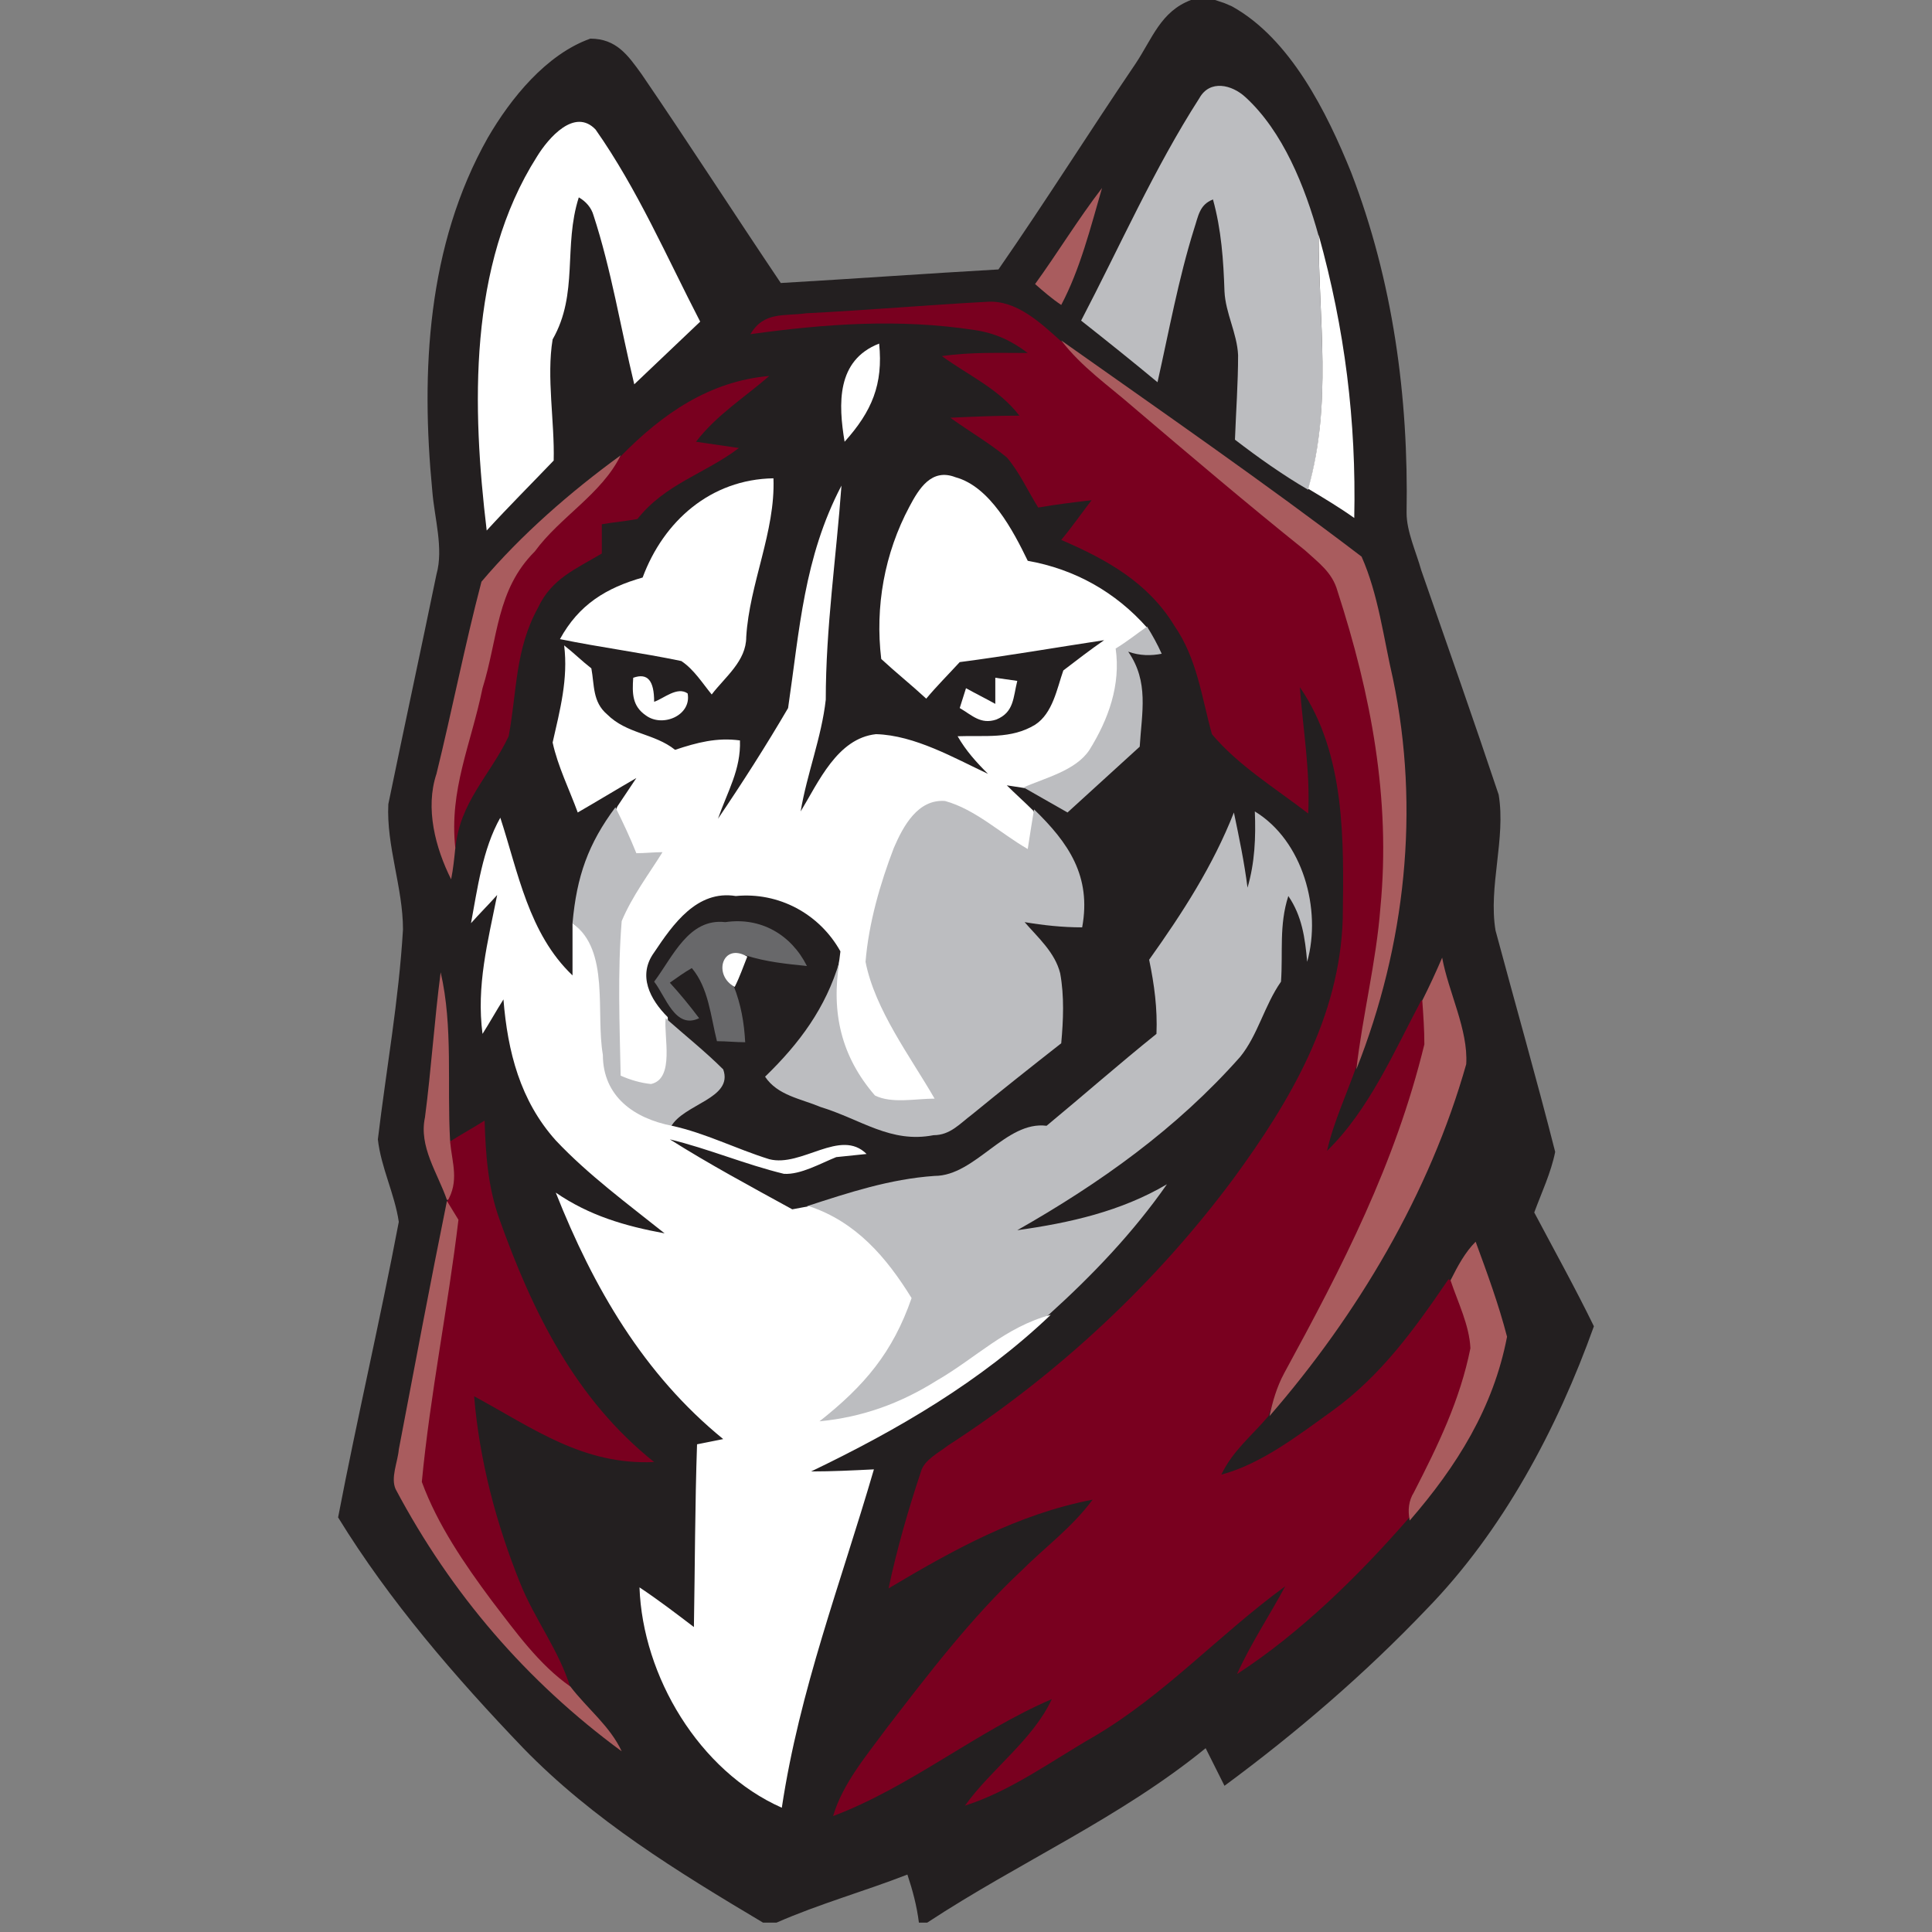 <?xml version="1.0" encoding="UTF-8"?>
<svg width="200px" height="200px" viewBox="0 0 200 200" version="1.1" xmlns="http://www.w3.org/2000/svg" xmlns:xlink="http://www.w3.org/1999/xlink">
    <rect x="0" y="0" width="200" height="200" fill="#808080" stroke="none"/>
    <!-- Generator: Sketch 54.1 (76490) - https://sketchapp.com -->
    <title>bloomsburg</title>
    <desc>Created with Sketch.</desc>
    <g id="bloomsburg" stroke="none" stroke-width="1" fill="none" fill-rule="evenodd">
        <g id="bloomsburg_BGL">
            <g id="bloomsburg" transform="translate(35, 0)">
                <path d="M88.292,0 L90.783,0 L91.758,0.324 L92.517,0.649 C98.583,4 102.375,11.676 104.867,17.838 C109.2,29.081 110.825,41.081 110.608,53.081 C110.608,55.027 111.583,57.081 112.125,59.027 C114.833,66.811 117.542,74.486 120.142,82.27 C120.9,86.811 119.058,91.784 119.817,96.324 C121.875,104 124.042,111.568 125.992,119.243 C125.558,121.405 124.583,123.459 123.825,125.514 C125.883,129.405 128.05,133.297 130,137.297 C126.208,147.892 120.575,158.486 112.667,166.595 C106.275,173.297 99.233,179.351 91.758,184.865 C91.108,183.568 90.458,182.27 89.808,180.973 C80.925,188.216 70.525,192.757 60.992,199.027 L60.125,199.027 C59.908,197.297 59.475,195.676 58.933,194.054 C54.492,195.784 49.833,197.081 45.392,199.027 L43.983,199.027 C35.1,193.73 26.433,188.432 19.175,180.973 C12.133,173.622 5.308,165.73 3.55271368e-14,157.081 C1.95,146.919 4.333,136.757 6.283,126.486 C5.85,123.568 4.442,120.865 4.117,117.946 C4.983,110.703 6.283,103.568 6.717,96.216 C6.717,91.892 4.983,87.568 5.2,83.243 C6.825,75.351 8.558,67.351 10.183,59.459 C10.942,56.757 9.967,53.622 9.75,50.811 C8.558,38.486 9.208,25.405 15.492,14.27 C17.875,10.162 21.558,5.622 26.108,4 C28.817,4 30.008,5.73 31.417,7.676 C36.292,14.811 40.95,22.054 45.825,29.297 C53.3,28.865 60.775,28.324 68.358,27.892 C73.233,20.865 77.783,13.622 82.55,6.595 C84.283,4 85.15,1.189 88.292,0 Z" id="Shape" fill="#231F20" fill-rule="nonzero"></path>
                <path d="M93.925,10.054 C97.825,13.622 100.1,19.351 101.508,24.432 C101.508,33.405 102.917,41.838 100.425,50.703 C97.825,49.189 95.225,47.351 92.842,45.514 C92.95,42.595 93.167,39.676 93.167,36.757 C93.058,34.486 91.867,32.432 91.758,30.162 C91.65,26.919 91.433,23.784 90.567,20.649 C89.158,21.189 89.05,22.378 88.617,23.676 C86.992,28.865 86.017,34.27 84.825,39.568 C82.225,37.405 79.517,35.243 76.917,33.189 C80.925,25.514 84.5,17.405 89.158,10.162 C90.242,8.216 92.517,8.757 93.925,10.054 Z" id="Shape" fill="#BCBDC0" fill-rule="nonzero"></path>
                <path d="M26.65,13.405 C30.983,19.568 34.017,26.595 37.483,33.297 C35.208,35.459 32.933,37.622 30.658,39.784 C29.25,33.946 28.275,27.892 26.433,22.27 C26.217,21.514 25.675,20.865 24.917,20.432 C23.292,25.514 24.917,30.378 22.208,35.135 C21.558,39.027 22.425,43.676 22.317,47.676 C20.042,50.054 17.658,52.432 15.383,54.919 C13.867,42.27 13.433,27.459 20.583,16.216 C21.775,14.27 24.483,11.135 26.65,13.405 Z" id="Shape" fill="#FFFFFF" fill-rule="nonzero"></path>
                <path d="M79.083,19.459 C77.892,23.568 76.808,27.892 74.858,31.568 C73.883,30.919 73.017,30.162 72.15,29.405 C74.425,26.27 76.592,22.703 79.083,19.459 Z" id="Shape" fill="#A95C5E" fill-rule="nonzero"></path>
                <path d="M101.508,24.324 C104.217,34.054 105.408,43.568 105.192,53.622 C103.675,52.541 102.05,51.568 100.425,50.595 C102.917,41.73 101.508,33.297 101.508,24.324 Z" id="Shape" fill="#FFFFFF" fill-rule="nonzero"></path>
                <path d="M67.167,31.243 C70.2,31.027 72.692,33.405 74.75,35.243 C78,37.771 79.565,38.95 82.165,41.221 C88.015,46.194 94.467,51.027 100.425,55.892 C101.833,57.189 103.458,59.103 104,61.049 C107.467,71.644 109.438,82.639 108.246,93.882 C107.813,99.612 105.837,108.916 105.426,110.357 C104.451,113.168 103.025,116.216 102.375,119.135 C106.708,114.919 109.308,108.865 112.125,103.568 C113.514,103.568 112.924,106.376 112.924,107.89 C109.999,120.322 103.892,132.108 97.825,143.243 C96.958,144.649 96.958,144.649 96.308,146.595 C94.575,148.649 92.625,150.162 91.433,152.649 C95.55,151.568 99.45,148.541 102.917,146.054 C108.008,142.378 111.475,137.514 114.942,132.432 C116.601,133.05 117.576,136.916 117.684,139.294 C116.601,144.7 114.833,149.105 112.342,153.97 C111.8,154.834 111.8,156.083 110.717,157.297 C105.625,163.135 99.558,169.081 93.058,173.297 C94.467,170.162 96.417,167.243 98.042,164.216 C91.217,169.189 85.583,175.459 78.217,179.784 C73.883,182.27 69.658,185.405 64.892,186.919 C67.6,183.135 71.933,180.108 73.883,175.892 C66.083,179.243 59.258,184.973 51.242,188 C52.217,184.649 54.708,181.73 56.767,178.919 C61.1,173.297 65.542,167.459 70.742,162.595 C73.233,160.108 75.942,158.162 78.108,155.243 C70.308,156.757 63.7,160.432 56.983,164.432 C57.85,160.324 59.042,156.216 60.342,152.324 C60.667,151.135 62.183,150.378 63.158,149.622 C74.533,142.27 84.717,132.757 92.733,121.946 C98.583,113.946 103.675,105.297 104,95.135 C104.108,87.135 104.325,78.054 99.558,71.135 C99.883,75.459 100.642,79.784 100.425,84.216 C97.067,81.622 93.167,79.243 90.458,76 C89.375,72.108 88.942,68.216 86.558,64.757 C83.85,60.324 79.625,57.946 74.858,55.892 C75.942,54.595 76.917,53.189 78,51.784 C76.158,52 74.317,52.216 72.475,52.541 C71.392,50.811 70.525,48.865 69.225,47.351 C67.383,45.838 65.325,44.649 63.375,43.243 C65.758,43.135 68.142,43.027 70.525,43.027 C68.358,40.216 65.325,38.919 62.508,36.865 C65.433,36.432 68.467,36.541 71.392,36.541 C69.658,35.243 68.033,34.486 65.867,34.162 C58.067,32.973 50.483,33.514 42.683,34.595 C44.092,32.216 46.15,32.757 48.425,32.432 C54.925,32.108 60.992,31.568 67.167,31.243 Z" id="Shape" fill="#79001F" fill-rule="nonzero"></path>
                <path d="M56.008,35.568 C56.442,39.784 55.25,42.595 52.433,45.73 C51.783,41.838 51.567,37.297 56.008,35.568 Z" id="Shape" fill="#FFFFFF" fill-rule="nonzero"></path>
                <path d="M74.858,35.243 C85.258,42.595 95.875,49.946 105.95,57.622 C107.683,61.514 108.225,66.054 109.2,70.27 C112.017,83.784 110.5,97.838 105.408,110.703 C106.058,105.081 107.467,99.568 107.9,93.946 C108.983,82.703 106.925,71.892 103.458,61.189 C102.917,59.243 101.508,58.27 100.1,56.973 C94.033,52.108 88.183,47.135 82.333,42.162 C79.733,39.892 77.025,38.054 74.858,35.243 Z" id="Shape" fill="#A95C5E" fill-rule="nonzero"></path>
                <path d="M44.633,38.919 C42.033,41.189 39.217,42.919 37.05,45.73 C38.567,45.946 39.975,46.162 41.492,46.378 C37.917,49.081 33.908,50.054 30.983,53.73 C29.792,53.946 28.6,54.054 27.3,54.27 C27.3,55.243 27.3,56.324 27.3,57.297 C24.592,58.919 22.1,59.892 20.692,62.919 C18.308,67.243 18.525,71.568 17.658,76.216 C15.708,80.324 12.567,83.027 12.133,87.892 C10.345,83.215 13.127,77.201 14.427,71.363 C16.052,66.174 15.974,60.683 19.983,56.683 C22.583,53.116 25.942,51.162 29.25,47.243 C33.583,42.811 38.458,39.459 44.633,38.919 Z" id="Shape" fill="#79001F" fill-rule="nonzero"></path>
                <path d="M29.25,47.135 C27.3,51.135 22.967,53.514 20.367,57.081 C16.358,61.081 16.575,66.054 14.95,71.243 C13.758,77.081 11.483,81.73 12.133,87.784 C12.025,88.865 11.917,89.946 11.7,91.027 C10.075,87.784 8.992,83.676 10.183,80.108 C11.808,73.514 13.108,66.811 14.842,60.216 C18.958,55.351 24.05,50.919 29.25,47.135 Z" id="Shape" fill="#A95C5E" fill-rule="nonzero"></path>
                <path d="M45.067,49.514 C45.283,55.027 42.575,60.432 42.25,65.946 C42.25,68.432 40.083,70.054 38.675,71.892 C37.7,70.703 36.833,69.297 35.533,68.432 C31.417,67.568 27.192,67.027 22.967,66.162 C24.917,62.595 27.733,60.865 31.525,59.784 C33.692,53.946 38.567,49.622 45.067,49.514 Z" id="Shape" fill="#FFFFFF" fill-rule="nonzero"></path>
                <path d="M63.917,49.405 C67.492,50.378 69.875,54.919 71.392,58.054 C76.267,58.919 80.492,61.297 83.742,64.973 C83.742,66.27 82.193,66.481 81.11,67.346 C81.651,71.129 80.817,74.703 78.867,77.838 C77.567,80 74.208,80.757 72.042,81.73 L69.225,81.297 C70.092,82.162 71.067,83.027 71.933,83.892 C72.583,84.757 72.583,88.865 72.367,90.162 C69.55,88.541 65.867,85.081 62.725,84.108 C59.908,83.892 59.475,86.595 58.392,88.865 C56.983,92.541 55.792,95.676 55.467,99.568 C56.55,104.541 60.125,110.378 62.617,114.811 C60.667,114.811 56.008,114.27 54.275,113.405 C50.917,109.189 50.917,104.649 51.892,99.351 L52,98.486 C49.833,94.595 45.608,92.324 41.167,92.757 C37.158,92.108 34.667,95.676 32.717,98.595 C30.983,100.973 32.283,103.459 34.125,105.297 C34.125,107.023 35.208,112.865 32.717,113.405 C31.633,113.189 29.467,112.757 28.383,112.324 C28.275,107.027 27.95,100.541 28.492,95.243 C29.575,92.757 30.117,91.568 31.633,89.189 C30.658,89.189 30.875,89.297 30.008,89.297 C29.358,87.676 27.842,85.596 28.925,83.459 C29.575,82.486 30.225,81.514 30.875,80.541 C28.817,81.73 26.867,82.919 24.808,84.108 C23.942,81.73 22.75,79.351 22.208,76.865 C22.967,73.514 23.833,70.27 23.4,66.811 C24.375,67.568 25.242,68.432 26.217,69.189 C26.542,70.919 26.325,72.649 27.842,73.946 C29.9,76 32.717,75.892 34.883,77.622 C37.158,76.865 39.217,76.324 41.6,76.649 C41.708,79.676 40.3,81.946 39.325,84.757 C41.817,81.081 44.308,77.189 46.583,73.297 C47.775,65.189 48.208,57.73 52.108,50.27 C51.567,57.73 50.483,64.973 50.483,72.432 C50.05,76.324 48.533,80.108 47.883,84 C49.725,80.973 51.675,76.432 55.683,76 C59.692,76.108 63.808,78.486 67.275,80.108 C66.083,78.919 65,77.73 64.133,76.216 C66.95,76.108 69.658,76.541 72.15,75.027 C73.992,73.838 74.425,71.243 75.075,69.405 C76.483,68.324 77.892,67.243 79.3,66.27 C74.317,67.027 69.333,67.892 64.35,68.541 C63.158,69.838 61.967,71.027 60.883,72.324 C59.367,70.919 57.742,69.622 56.225,68.216 C55.575,62.811 56.55,57.297 59.15,52.432 C60.125,50.595 61.425,48.432 63.917,49.405 Z" id="Shape" fill="#FFFFFF" fill-rule="nonzero"></path>
                <path d="M83.742,64.865 C84.283,65.73 84.825,66.703 85.258,67.676 C84.175,67.892 82.983,67.892 81.792,67.459 C83.958,70.595 83.2,73.73 82.983,77.297 C80.492,79.568 78,81.838 75.508,84.108 C73.992,83.243 72.475,82.378 70.958,81.514 C73.125,80.541 76.375,79.784 77.783,77.622 C79.733,74.486 81.033,70.919 80.492,67.135 C81.575,66.486 82.658,65.622 83.742,64.865 Z" id="Shape" fill="#BCBDC0" fill-rule="nonzero"></path>
                <path d="M30.55,70.162 C32.067,69.622 32.717,70.486 32.717,72.649 C33.692,72.324 35.1,71.027 36.183,71.784 C36.617,74.054 33.583,75.351 31.85,74.054 C30.442,73.081 30.442,71.784 30.55,70.162 Z" id="Shape" fill="#FFFFFF" fill-rule="nonzero"></path>
                <path d="M68.033,70.162 L70.308,70.486 C69.875,72.216 69.983,73.73 68.142,74.486 C66.517,75.027 65.65,74.054 64.35,73.297 C64.567,72.649 64.783,71.892 65,71.243 C65.975,71.784 67.058,72.324 68.033,72.865 L68.033,70.162 Z" id="Shape" fill="#FFFFFF" fill-rule="nonzero"></path>
                <path d="M62.833,82.919 C65.975,83.784 68.575,86.27 71.392,87.892 C71.608,86.486 71.825,85.081 72.042,83.784 C75.617,87.243 78,90.703 77.025,96 C74.967,96 73.017,95.784 71.067,95.459 C72.475,97.081 74.208,98.595 74.75,100.757 C75.183,103.135 75.075,105.622 74.858,108 C71.825,110.378 68.683,112.865 65.65,115.351 C64.35,116.324 63.375,117.514 61.642,117.514 C57.2,118.378 54.167,115.892 49.942,114.595 C47.883,113.73 45.5,113.405 44.2,111.459 C47.775,108 50.483,104.324 51.892,99.568 C51.025,104.865 52.108,109.405 55.575,113.405 C57.308,114.27 59.8,113.73 61.75,113.73 C59.258,109.405 55.575,104.541 54.6,99.568 C54.925,95.568 56.117,91.459 57.525,87.784 C58.5,85.514 60.017,82.703 62.833,82.919 Z" id="Shape" fill="#BCBDC0" fill-rule="nonzero"></path>
                <path d="M28.708,83.568 C29.467,85.081 30.225,86.703 30.875,88.324 C31.742,88.324 32.717,88.216 33.583,88.216 C32.175,90.486 30.442,92.757 29.358,95.351 C28.925,100.649 29.142,106.054 29.25,111.351 C30.225,111.784 31.308,112.108 32.392,112.216 C34.883,111.676 33.692,107.243 33.908,105.405 C35.858,107.135 38.025,108.865 39.867,110.703 C40.95,113.73 35.75,114.27 34.45,116.649 C30.442,115.892 27.192,113.622 27.3,109.297 C26.65,104.973 28.058,98.486 24.267,95.568 C24.7,90.703 25.892,87.351 28.708,83.568 Z" id="Shape" fill="#BCBDC0" fill-rule="nonzero"></path>
                <path d="M92.733,84.108 C93.275,86.703 93.817,89.297 94.142,91.892 C94.9,89.297 95.008,86.703 94.9,84 C99.883,87.027 101.833,94.162 100.317,99.568 C100.1,97.081 99.775,94.811 98.367,92.757 C97.392,95.784 97.825,98.595 97.608,101.622 C95.875,104.108 95.225,107.135 93.383,109.405 C86.775,116.865 78.867,122.486 70.308,127.351 C75.725,126.595 81.033,125.405 85.8,122.595 C82.333,127.568 78.108,132 73.558,136.108 C69.336,139.344 65.867,141.418 61.75,143.905 C58.067,146.283 52.975,147.162 48.533,147.594 C53.192,143.918 56.296,139.779 58.246,134.158 C55.537,129.942 53.408,126.486 48.533,124.865 C52.867,123.459 57.092,122.054 61.75,121.73 C65.975,121.73 69.117,116 73.342,116.541 C77.133,113.405 80.817,110.162 84.717,107.027 C84.825,104.432 84.5,101.946 83.958,99.351 C87.425,94.486 90.567,89.622 92.733,84.108 Z" id="Shape" fill="#BCBDC0" fill-rule="nonzero"></path>
                <path d="M16.792,84.649 C18.633,90.27 19.717,96.649 24.267,100.973 C24.267,99.135 24.267,97.297 24.267,95.568 C28.167,98.378 26.65,104.865 27.408,109.189 C27.408,113.514 30.658,115.784 34.558,116.541 C38.025,117.297 41.167,118.919 44.633,120 C47.992,120.865 52,116.757 54.708,119.459 C53.625,119.568 52.65,119.676 51.567,119.784 C49.942,120.432 47.883,121.622 46.15,121.514 C42.142,120.541 38.35,118.919 34.342,117.946 C38.458,120.541 42.683,122.811 47.017,125.189 L48.75,124.865 C53.625,126.486 56.767,130.162 59.367,134.378 C57.417,140 54.492,143.459 49.833,147.135 C54.275,146.703 58.175,145.297 61.967,142.919 C66.083,140.541 69.008,137.405 73.775,136.108 C66.517,143.027 57.958,148 48.967,152.324 C51.133,152.324 53.3,152.216 55.467,152.108 C52,164 47.775,174.919 45.933,187.135 C37.375,183.351 31.525,173.514 31.2,164.324 C33.15,165.622 34.992,167.027 36.833,168.432 C36.942,162.162 36.942,155.784 37.158,149.514 L39.867,148.973 C31.633,142.27 26.433,133.297 22.533,123.459 C26,125.838 29.683,126.919 33.8,127.676 C30.008,124.649 25.892,121.622 22.533,118.054 C18.85,113.946 17.55,108.865 17.117,103.459 C16.358,104.649 15.708,105.838 14.95,107.027 C14.3,102.054 15.492,97.514 16.467,92.649 C15.6,93.622 14.625,94.595 13.758,95.568 C14.408,92.108 14.95,87.892 16.792,84.649 Z" id="Shape" fill="#FFFFFF" fill-rule="nonzero"></path>
                <path d="M40.083,95.459 C43.767,94.919 46.908,96.757 48.533,100 C46.367,99.784 44.308,99.568 42.25,98.919 C40.083,98.343 39.217,100.891 40.95,102.054 C41.708,104 42.033,105.838 42.142,107.892 C41.167,107.892 40.192,107.784 39.217,107.784 C38.567,105.189 38.35,102.27 36.617,100.216 C35.858,100.649 35.1,101.189 34.342,101.73 C35.425,102.919 36.4,104.108 37.375,105.405 C34.883,106.595 33.908,103.135 32.717,101.622 C34.667,99.027 36.292,95.027 40.083,95.459 Z" id="Shape" fill="#68686A" fill-rule="nonzero"></path>
                <path d="M42.358,99.027 C41.925,100.108 41.6,101.081 41.058,102.162 C38.783,100.973 39.758,97.514 42.358,99.027 Z" id="Shape" fill="#FFFFFF" fill-rule="nonzero"></path>
                <path d="M114.292,99.135 C114.942,102.703 117,106.595 116.783,110.162 C112.992,123.568 105.517,136.108 96.417,146.595 C96.742,145.081 97.175,143.568 97.933,142.162 C104,131.027 109.417,120.541 112.45,108.108 C112.45,106.595 112.342,105.081 112.233,103.568 C112.992,102.054 113.642,100.649 114.292,99.135 Z" id="Shape" fill="#A95C5E" fill-rule="nonzero"></path>
                <path d="M10.617,100.649 C11.917,106.27 11.267,112.324 11.592,118.054 C12.381,120.114 13.053,124.216 11.267,124.216 C10.292,121.405 8.342,118.703 8.992,115.676 C9.642,110.703 9.967,105.622 10.617,100.649 Z" id="Shape" fill="#A95C5E" fill-rule="nonzero"></path>
                <path d="M15.167,116 C15.275,119.459 15.492,122.811 16.683,126.162 C20.15,135.892 24.592,144.865 32.717,151.351 C25.35,151.676 20.258,147.892 14.083,144.541 C14.625,151.135 16.358,157.73 18.85,163.892 C20.367,167.676 22.858,170.811 24.05,174.703 C22.643,175.127 18.047,169.873 15.555,166.63 C12.847,162.846 8.871,158.003 7.246,153.571 C8.113,144.49 10.508,135.135 11.592,126.162 L11.267,124.432 C12.567,122.27 11.808,120.432 11.592,118.162 C12.783,117.405 13.975,116.757 15.167,116 Z" id="Shape" fill="#79001F" fill-rule="nonzero"></path>
                <path d="M11.267,124.324 L12.458,126.27 C11.375,135.351 9.533,144.324 8.667,153.405 C10.292,157.838 13.108,161.946 15.925,165.73 C18.417,168.973 20.8,172.324 24.05,174.595 C25.783,176.865 28.167,178.703 29.358,181.297 C19.5,174.054 11.7,164.973 5.958,154.162 C5.417,152.973 6.175,151.351 6.283,150.054 C7.908,141.514 9.533,132.865 11.267,124.324 Z" id="Shape" fill="#A95C5E" fill-rule="nonzero"></path>
                <path d="M117.758,128.541 C118.95,131.784 120.142,135.027 121.008,138.378 C119.6,145.73 115.808,151.784 110.933,157.405 C110.717,156.324 110.825,155.351 111.367,154.486 C113.858,149.622 116.133,144.973 117.217,139.568 C117.108,137.189 115.917,134.811 115.158,132.541 C115.917,131.027 116.675,129.622 117.758,128.541 Z" id="Shape" fill="#A95C5E" fill-rule="nonzero"></path>
            </g>
        </g>
    </g>
</svg>